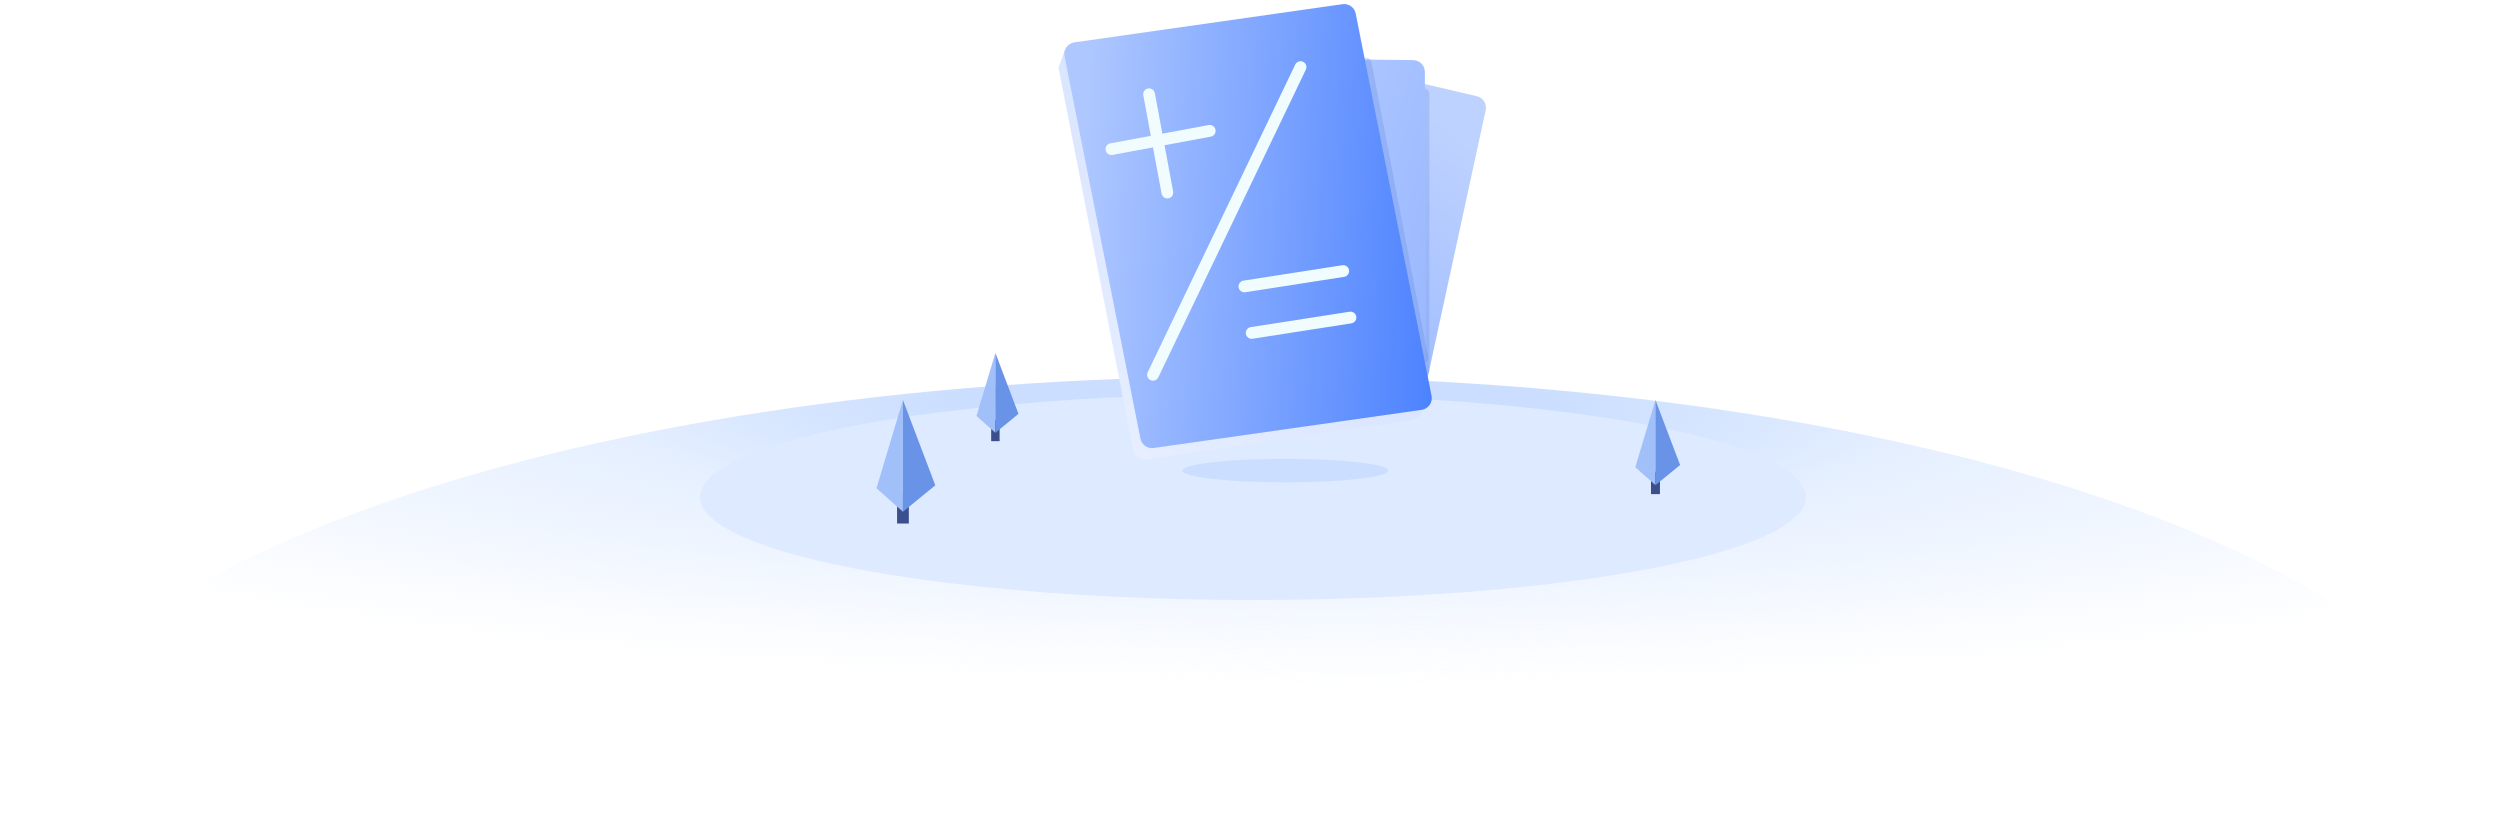 <svg width="425" height="141" viewBox="0 0 425 141" fill="none" xmlns="http://www.w3.org/2000/svg">
<path d="M425 141H0C0 98.474 95.139 64 212.5 64C329.861 64 425 98.474 425 141Z" fill="url(#paint0_radial_33222_339022)"/>
<ellipse cx="213" cy="84.5" rx="94" ry="17.5" fill="#DEEAFF"/>
<ellipse rx="17.5" ry="2" transform="matrix(1 0 0 -1 218.5 80)" fill="#CBDEFF"/>
<rect x="168.5" y="71.429" width="1.429" height="3.571" fill="#3B4F8C"/>
<path d="M166 70.714L169.214 60V73.571L166 70.714Z" fill="#A1C0F9"/>
<path d="M169.215 73.571V60L173.143 70.357L169.215 73.571Z" fill="#6993E7"/>
<rect x="280.668" y="80.19" width="1.524" height="3.81" fill="#3B4F8C"/>
<path d="M278 79.429L281.429 68V82.476L278 79.429Z" fill="#A1C0F9"/>
<path d="M281.428 82.476V68L285.618 79.048L281.428 82.476Z" fill="#6993E7"/>
<rect x="152.5" y="84" width="2" height="5" fill="#3B4F8C"/>
<path d="M149 83L153.5 68V87L149 83Z" fill="#A1C0F9"/>
<path d="M153.5 87V68L159 82.5L153.5 87Z" fill="#6993E7"/>
<path d="M251.069 16.356L222.452 9.685C221.365 9.432 220.281 10.118 220.044 11.209L209.955 57.663C209.723 58.731 210.391 59.787 211.455 60.035L240.072 66.706C241.16 66.959 242.244 66.273 242.481 65.183L252.57 18.728C252.802 17.66 252.134 16.604 251.069 16.356Z" fill="url(#paint1_linear_33222_339022)"/>
<g opacity="0.22" filter="url(#filter0_f_33222_339022)">
<line x1="242" y1="16" x2="242" y2="63" stroke="#537FD8" stroke-width="2" stroke-linecap="round"/>
</g>
<path d="M240.248 10.22L207.178 9.839C206.062 9.826 205.151 10.73 205.155 11.846L205.347 65.076C205.351 66.169 206.232 67.056 207.324 67.068L240.394 67.45C241.51 67.463 242.421 66.559 242.417 65.443L242.225 12.213C242.221 11.12 241.34 10.233 240.248 10.22Z" fill="url(#paint2_linear_33222_339022)"/>
<g opacity="0.24" filter="url(#filter1_f_33222_339022)">
<line x1="232.171" y1="10.793" x2="241.793" y2="60.829" stroke="#537FD8" stroke-width="2" stroke-linecap="round"/>
</g>
<path d="M181.033 8.51L179.945 11.48L192.627 76.513C192.832 77.563 193.827 78.266 194.885 78.109L240.001 71.391C240.467 71.322 240.893 71.09 241.205 70.737L243.309 68.358L181.033 8.51Z" fill="url(#paint3_linear_33222_339022)"/>
<path d="M228.225 0.71L182.653 7.199C181.517 7.36 180.75 8.443 180.973 9.568L193.873 74.568C194.079 75.61 195.065 76.309 196.116 76.159L241.688 69.67C242.824 69.508 243.591 68.426 243.368 67.301L230.469 2.3C230.262 1.258 229.277 0.56 228.225 0.71Z" fill="url(#paint4_linear_33222_339022)"/>
<g filter="url(#filter2_d_33222_339022)">
<path fill-rule="evenodd" clip-rule="evenodd" d="M195.578 64.118C195.08 63.879 194.87 63.282 195.109 62.784L220.19 10.474C220.429 9.976 221.026 9.766 221.524 10.004C222.022 10.243 222.232 10.841 221.993 11.338L196.912 63.648C196.673 64.147 196.076 64.357 195.578 64.118ZM197.468 32.421C197.569 32.964 198.091 33.323 198.634 33.222C199.177 33.121 199.535 32.599 199.434 32.056L197.971 24.191L205.836 22.727C206.379 22.627 206.737 22.104 206.636 21.561C206.535 21.018 206.013 20.66 205.47 20.761L197.605 22.224L196.325 15.342C196.224 14.799 195.702 14.441 195.159 14.542C194.616 14.643 194.258 15.165 194.359 15.708L195.639 22.59L188.757 23.87C188.214 23.971 187.856 24.493 187.957 25.036C188.058 25.579 188.58 25.938 189.123 25.837L196.005 24.556L197.468 32.421ZM210.563 48.347C210.478 47.802 210.852 47.29 211.397 47.205L228.195 44.589C228.74 44.504 229.252 44.877 229.337 45.423C229.422 45.968 229.048 46.48 228.502 46.565L211.705 49.182C211.159 49.267 210.648 48.893 210.563 48.347ZM211.795 56.252C211.71 55.706 212.083 55.195 212.629 55.11L229.426 52.493C229.972 52.408 230.483 52.782 230.568 53.327C230.653 53.873 230.28 54.384 229.734 54.469L212.937 57.086C212.391 57.171 211.88 56.798 211.795 56.252Z" fill="#F1FCFF"/>
</g>
<defs>
<filter id="filter0_f_33222_339022" x="240" y="14" width="4" height="51" filterUnits="userSpaceOnUse" color-interpolation-filters="sRGB">
<feFlood flood-opacity="0" result="BackgroundImageFix"/>
<feBlend mode="normal" in="SourceGraphic" in2="BackgroundImageFix" result="shape"/>
<feGaussianBlur stdDeviation="0.5" result="effect1_foregroundBlur_33222_339022"/>
</filter>
<filter id="filter1_f_33222_339022" x="230.171" y="8.793" width="13.623" height="54.036" filterUnits="userSpaceOnUse" color-interpolation-filters="sRGB">
<feFlood flood-opacity="0" result="BackgroundImageFix"/>
<feBlend mode="normal" in="SourceGraphic" in2="BackgroundImageFix" result="shape"/>
<feGaussianBlur stdDeviation="0.5" result="effect1_foregroundBlur_33222_339022"/>
</filter>
<filter id="filter2_d_33222_339022" x="187.94" y="9.906" width="42.64" height="54.81" filterUnits="userSpaceOnUse" color-interpolation-filters="sRGB">
<feFlood flood-opacity="0" result="BackgroundImageFix"/>
<feColorMatrix in="SourceAlpha" type="matrix" values="0 0 0 0 0 0 0 0 0 0 0 0 0 0 0 0 0 0 127 0" result="hardAlpha"/>
<feOffset dy="0.5"/>
<feComposite in2="hardAlpha" operator="out"/>
<feColorMatrix type="matrix" values="0 0 0 0 0 0 0 0 0 0 0 0 0 0 0 0 0 0 0.15 0"/>
<feBlend mode="normal" in2="BackgroundImageFix" result="effect1_dropShadow_33222_339022"/>
<feBlend mode="normal" in="SourceGraphic" in2="effect1_dropShadow_33222_339022" result="shape"/>
</filter>
<radialGradient id="paint0_radial_33222_339022" cx="0" cy="0" r="1" gradientUnits="userSpaceOnUse" gradientTransform="translate(213.278 68.915) rotate(90.619) scale(72.089 397.857)">
<stop offset="0.125" stop-color="#CBDEFF"/>
<stop offset="0.293" stop-color="#C9DEFF" stop-opacity="0.47"/>
<stop offset="0.659" stop-color="#CFE2FF" stop-opacity="0"/>
</radialGradient>
<linearGradient id="paint1_linear_33222_339022" x1="222" y1="70" x2="255.065" y2="28.557" gradientUnits="userSpaceOnUse">
<stop stop-color="#96B5FF"/>
<stop offset="1" stop-color="#BED2FF"/>
</linearGradient>
<linearGradient id="paint2_linear_33222_339022" x1="254" y1="42.5" x2="200.597" y2="27.138" gradientUnits="userSpaceOnUse">
<stop stop-color="#96B5FF"/>
<stop offset="1" stop-color="#BED2FF"/>
</linearGradient>
<linearGradient id="paint3_linear_33222_339022" x1="201.322" y1="-27.928" x2="132.24" y2="41.508" gradientUnits="userSpaceOnUse">
<stop offset="0.044" stop-color="#CDDCFF"/>
<stop offset="1" stop-color="#ECF2FF"/>
</linearGradient>
<linearGradient id="paint4_linear_33222_339022" x1="247.959" y1="41.483" x2="183.509" y2="38.099" gradientUnits="userSpaceOnUse">
<stop stop-color="#487FFF"/>
<stop offset="1" stop-color="#AEC7FF"/>
</linearGradient>
</defs>
</svg>
